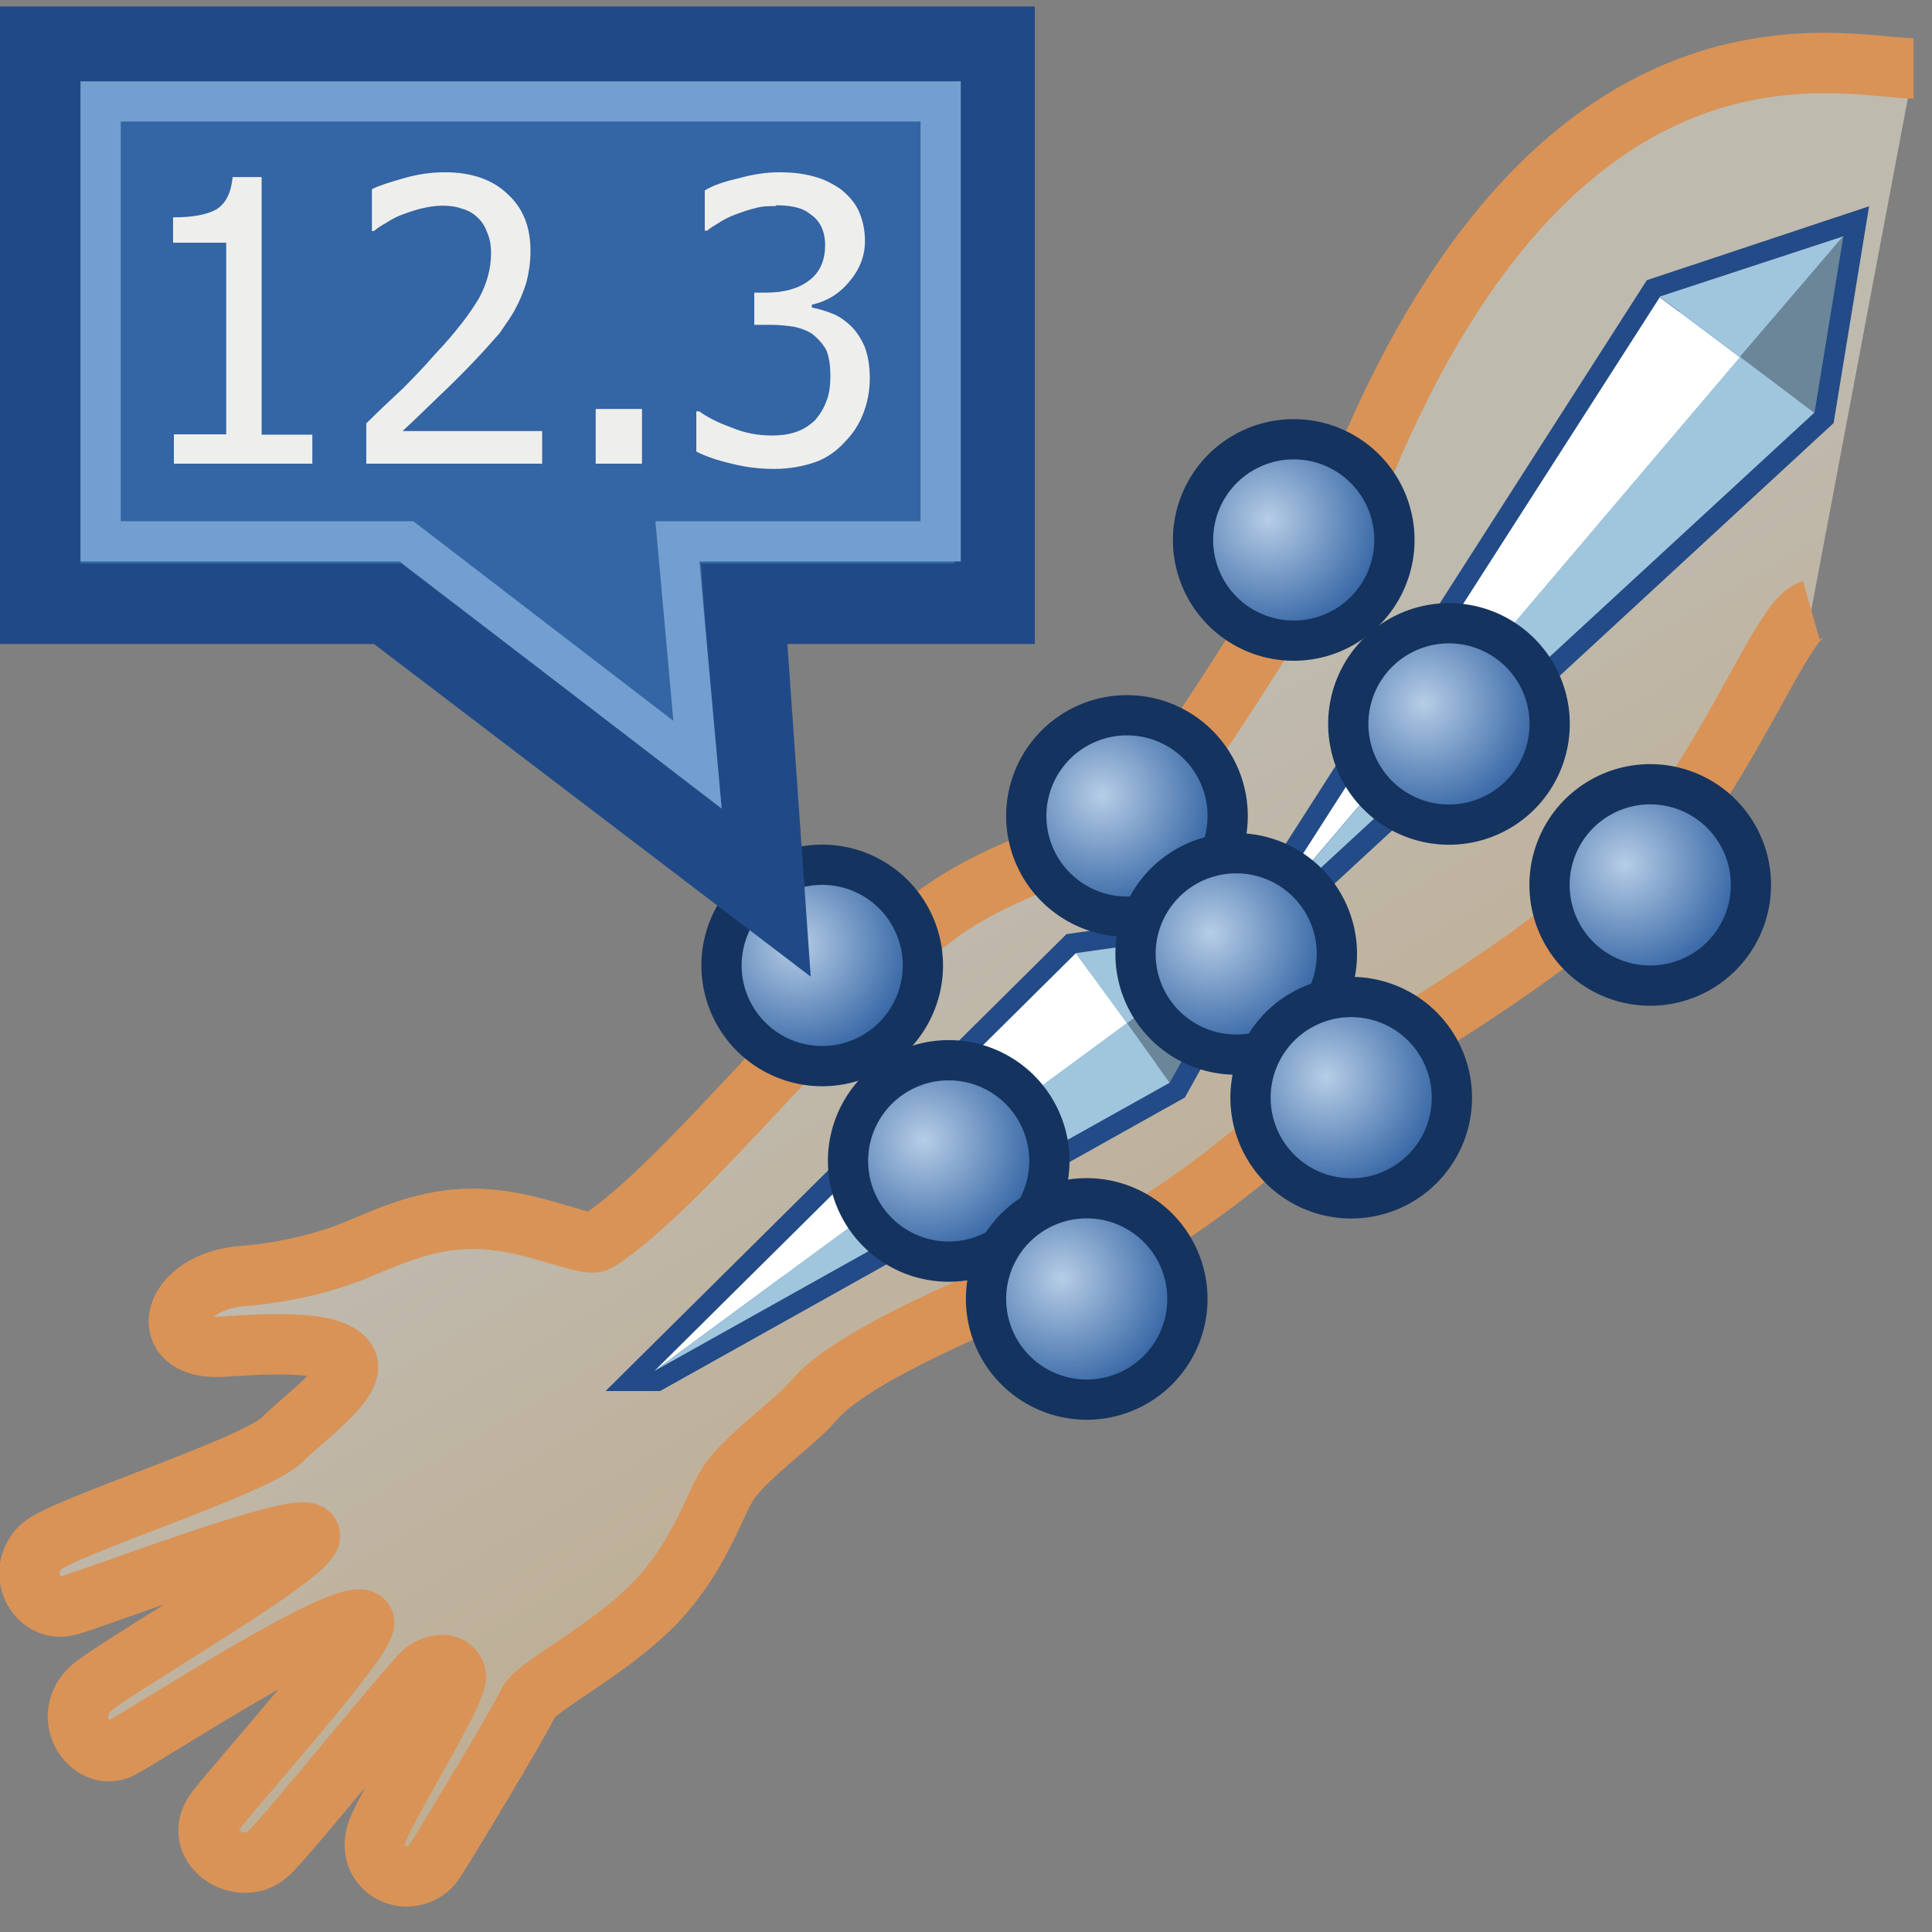 <svg xmlns="http://www.w3.org/2000/svg" width="48" height="48" xmlns:xlink="http://www.w3.org/1999/xlink"><rect width="100%" height="100%" fill="#808080" stroke="none"/><defs><linearGradient id="a"><stop offset="0" stop-color="#b6cde6"/><stop offset="1" stop-color="#3465a4"/></linearGradient><radialGradient id="c" cx="3.299" cy="3.416" r="2.751" xlink:href="#a" fx="3.299" fy="3.416" gradientUnits="userSpaceOnUse"/><linearGradient><stop offset="0" stop-color="#eeeeec" stop-opacity=".502"/><stop offset="1" stop-color="#fff" stop-opacity=".753"/></linearGradient><linearGradient x1="208.958" x2="182.122" y1="247.744" y2="206.743" gradientUnits="userSpaceOnUse"><stop offset="0" stop-color="#8EA3B2"/><stop offset="1" stop-color="#DCE6E9"/></linearGradient><linearGradient id="b" x1="928.462" x2="949.113" y1="1677.34" y2="1712.672" gradientUnits="userSpaceOnUse" gradientTransform="translate(-904.22 -1655.897)"><stop offset="0" stop-color="#FEF3DC"/><stop offset="1" stop-color="#FAAF3E"/></linearGradient><radialGradient id="d" cx="3.299" cy="3.416" r="2.751" xlink:href="#a" gradientUnits="userSpaceOnUse" fx="3.299" fy="3.416"/><radialGradient id="e" cx="3.299" cy="3.416" r="2.751" xlink:href="#a" gradientUnits="userSpaceOnUse" fx="3.299" fy="3.416"/><radialGradient id="f" cx="3.299" cy="3.416" r="2.751" xlink:href="#a" gradientUnits="userSpaceOnUse" fx="3.299" fy="3.416"/><radialGradient id="g" cx="3.299" cy="3.416" r="2.751" xlink:href="#a" gradientUnits="userSpaceOnUse" fx="3.299" fy="3.416"/><radialGradient id="h" cx="3.299" cy="3.416" r="2.751" xlink:href="#a" gradientUnits="userSpaceOnUse" fx="3.299" fy="3.416"/><radialGradient id="i" cx="3.299" cy="3.416" r="2.751" xlink:href="#a" gradientUnits="userSpaceOnUse" fx="3.299" fy="3.416"/><radialGradient id="j" cx="3.299" cy="3.416" r="2.751" xlink:href="#a" gradientUnits="userSpaceOnUse" fx="3.299" fy="3.416"/><radialGradient id="k" cx="3.299" cy="3.416" r="2.751" xlink:href="#a" gradientUnits="userSpaceOnUse" fx="3.299" fy="3.416"/></defs><g><path fill="url(#b)" d="M45 15.16c-.63.18-1.53 2.6-3.32 5.18-2.14 3.1-8.36 6.24-9.1 6.98-.75.75-2.22 2.07-4.15 3.26-1.18.72-6.87 2.65-8.2 4.2-.48.58-1.82 1.48-2.2 2.18-.3.5-.72 1.83-1.84 2.95-1.13 1.13-2.92 2.02-3.07 2.4-.15.37-2.04 3.5-2.3 3.9-.53.85-1.9.28-1.4-.83.53-1.13 2.02-3.48 1.9-3.78-.1-.3-.44-.28-.74-.1-.3.2-3.33 4-3.9 4.54-.7.67-2-.2-1.3-1.08.45-.6 3.86-4.4 3.66-4.68-.35-.47-5.52 2.9-6.05 3.16-.74.36-1.53-.8-.7-1.52.67-.56 5.67-3.43 5.4-3.8-.25-.38-5.6 1.7-6.04 1.78-.75.15-1.27-.85-.63-1.47.54-.5 5.35-2 6-2.67.55-.55 1.82-1.44 1.6-1.92-.3-.62-2.42-.42-3.13-.38-1.65.08-1.27-1.63.57-1.76 1.05-.08 2.13-.36 2.85-.67.8-.33 1.7-.75 2.84-.75 1.45 0 2.8.74 3.1.56 2.16-1.37 5.85-6.24 8.5-8.17 1.9-1.37 4.36-1.7 5.38-2.92 1.18-1.4 4.6-7 5.18-8.22C38.88-.35 45.9 1.7 47.54 1.7" opacity=".5"/><path fill="#709ec3" stroke="#224b87" d="M31.2 23.05L41.24 7.38l4.57-1.52-.72 4.4-13.87 12.8z"/><path fill="#709ec3" stroke="#224b87" d="M16.26 34.06l10.47-10.38 4.48-.63-2.14 3.85-12.8 7.16z"/><path fill="#fff" d="M26.73 23.68L16.26 34.06 28 25.42l-1.27-1.74z"/><path fill="#a0c6de" d="M28 25.42l3.2-2.37-4.47.63L28 25.42z"/><path fill="#6b8599" d="M28 25.42l1.06 1.48 2.15-3.85-3.2 2.37z"/><path fill="#a0c6de" d="M16.26 34.06L28 25.42l1.06 1.48-12.8 7.16z"/><path fill="#fff" d="M41.23 7.38l2 1.5L31.2 23.04 41.24 7.38z"/><path fill="#a0c6de" d="M43.23 8.87l2.57-3-4.57 1.5 2 1.5z"/><path fill="#a0c6de" d="M45.08 10.25l-1.85-1.38L31.2 23.05l13.88-12.8z"/><path fill="#6b8599" d="M45.8 5.86l-.72 4.4-1.85-1.4 2.57-3z"/><path fill="none" stroke="#d99357" stroke-width="1.5" d="M45 15.16c-.63.18-1.53 2.6-3.32 5.18-2.14 3.1-8.36 6.24-9.1 6.98-.75.75-2.22 2.07-4.15 3.26-1.18.72-6.87 2.65-8.2 4.2-.48.58-1.82 1.48-2.2 2.18-.3.5-.72 1.83-1.84 2.95-1.13 1.13-2.92 2.02-3.07 2.4-.15.37-2.04 3.5-2.3 3.9-.53.85-1.9.28-1.4-.83.53-1.13 2.02-3.48 1.9-3.78-.1-.3-.44-.28-.74-.1-.3.2-3.33 4-3.9 4.54-.7.67-2-.2-1.3-1.08.45-.6 3.86-4.4 3.66-4.68-.35-.47-5.52 2.9-6.05 3.16-.74.36-1.53-.8-.7-1.52.67-.56 5.67-3.43 5.4-3.8-.25-.38-5.6 1.7-6.04 1.78-.75.15-1.27-.85-.63-1.47.54-.5 5.35-2 6-2.67.55-.55 1.82-1.44 1.6-1.92-.3-.62-2.42-.42-3.13-.38-1.65.08-1.27-1.63.57-1.76 1.05-.08 2.13-.36 2.85-.67.8-.33 1.7-.75 2.84-.75 1.45 0 2.8.74 3.1.56 2.16-1.37 5.85-6.24 8.5-8.17 1.9-1.37 4.36-1.7 5.38-2.92 1.18-1.4 4.6-7 5.18-8.22C38.88-.35 45.9 1.7 47.54 1.7"/><path fill="url(#c)" fill-rule="evenodd" stroke="#15335f" stroke-width=".943" d="M6.25 3.9a2.36 2.36 0 1 1-4.72 0 2.36 2.36 0 1 1 4.72 0z" transform="matrix(1.06 0 0 1.06 16.304 19.852)" color="#000" stroke-linecap="round" overflow="visible"/><path fill="url(#d)" fill-rule="evenodd" stroke="#15335f" stroke-width=".943" d="M6.25 3.9a2.36 2.36 0 1 1-4.72 0 2.36 2.36 0 1 1 4.72 0z" transform="matrix(1.06 0 0 1.06 23.876 16.138)" color="#000" stroke-linecap="round" overflow="visible"/><path fill="url(#e)" fill-rule="evenodd" stroke="#15335f" stroke-width=".943" d="M6.25 3.9a2.36 2.36 0 1 1-4.72 0 2.36 2.36 0 1 1 4.72 0z" transform="matrix(1.06 0 0 1.06 28.019 9.281)" color="#000" stroke-linecap="round" overflow="visible"/><path fill="url(#f)" fill-rule="evenodd" stroke="#15335f" stroke-width=".943" d="M6.25 3.9a2.36 2.36 0 1 1-4.72 0 2.36 2.36 0 1 1 4.72 0z" transform="matrix(1.06 0 0 1.06 31.876 13.852)" color="#000" stroke-linecap="round" overflow="visible"/><path fill="url(#g)" fill-rule="evenodd" stroke="#15335f" stroke-width=".943" d="M6.25 3.9a2.36 2.36 0 1 1-4.72 0 2.36 2.36 0 1 1 4.72 0z" transform="matrix(1.06 0 0 1.06 26.59 19.566)" color="#000" stroke-linecap="round" overflow="visible"/><path fill="url(#h)" fill-rule="evenodd" stroke="#15335f" stroke-width=".943" d="M6.25 3.9a2.36 2.36 0 1 1-4.72 0 2.36 2.36 0 1 1 4.72 0z" transform="matrix(1.06 0 0 1.06 19.447 24.709)" color="#000" stroke-linecap="round" overflow="visible"/><path fill="url(#i)" fill-rule="evenodd" stroke="#15335f" stroke-width=".943" d="M6.25 3.9a2.36 2.36 0 1 1-4.72 0 2.36 2.36 0 1 1 4.72 0z" transform="matrix(1.06 0 0 1.06 22.876 28.138)" color="#000" stroke-linecap="round" overflow="visible"/><path fill="url(#j)" fill-rule="evenodd" stroke="#15335f" stroke-width=".943" d="M6.25 3.9a2.36 2.36 0 1 1-4.72 0 2.36 2.36 0 1 1 4.72 0z" transform="matrix(1.06 0 0 1.06 29.447 23.138)" color="#000" stroke-linecap="round" overflow="visible"/><path fill="url(#k)" fill-rule="evenodd" stroke="#15335f" stroke-width=".943" d="M6.25 3.9a2.36 2.36 0 1 1-4.72 0 2.36 2.36 0 1 1 4.72 0z" transform="matrix(1.06 0 0 1.06 36.876 17.852)" color="#000" stroke-linecap="round" overflow="visible"/><path fill="#3465a4" fill-rule="evenodd" stroke="#204a87" stroke-width="2" stroke-dashoffset="1" d="M1 1.16V15h8.63l9.36 7.13-.5-7.13h6.22V1.16H1z" color="#000" stroke-linecap="round" overflow="visible"/><path fill="#eeeeec" d="M7.78 11.52H4.32v-.73h1.3V6.03H4.3V5.4c.5 0 .85-.07 1.08-.2.23-.15.36-.4.4-.8h.72v6.4h1.26v.72zm5.7 0H9.1v-1c.3-.3.6-.58.9-.86.27-.27.54-.55.8-.85.55-.58.9-1.06 1.1-1.4.2-.37.3-.74.3-1.12 0-.2-.03-.37-.1-.52-.05-.15-.13-.27-.24-.37-.1-.1-.24-.18-.4-.22-.13-.05-.3-.07-.47-.07-.18 0-.35.03-.52.07-.17.04-.34.1-.5.16-.13.05-.26.12-.38.2-.13.07-.23.14-.3.2h-.05V4.7c.2-.1.47-.18.82-.28.35-.1.68-.14 1-.14.65 0 1.17.18 1.54.53.4.36.58.83.58 1.43 0 .28-.04.53-.1.77-.07.23-.16.45-.27.65-.1.2-.25.4-.4.62-.18.2-.35.4-.54.6-.3.32-.63.65-1 1-.36.35-.65.63-.87.83h3.47v.82zm2.47 0H14.8v-1.36h1.15v1.36zm3.34-6.4c-.18 0-.35 0-.52.05-.17.04-.34.1-.5.16-.16.06-.3.13-.4.2-.12.07-.22.13-.3.2h-.06v-1c.2-.12.48-.22.84-.3.35-.1.7-.15 1-.15.33 0 .6.03.85.1.25.06.46.17.66.3.2.15.37.34.47.55.1.22.16.47.16.76 0 .38-.14.72-.4 1.02-.25.3-.56.48-.92.56v.07c.15.03.3.07.48.14.17.06.33.17.47.3.15.14.27.32.36.53.08.2.13.47.13.78 0 .33-.06.63-.17.9-.1.26-.26.5-.46.7-.2.22-.45.4-.75.5-.3.1-.62.16-1 .16-.35 0-.7-.04-1.05-.13-.35-.08-.64-.18-.88-.3v-1h.07c.2.14.46.28.8.4.33.14.67.2 1 .2.2 0 .4-.02.58-.08.2-.06.36-.17.5-.3.12-.14.22-.3.28-.47.07-.16.1-.38.1-.63 0-.26-.03-.47-.1-.64-.08-.15-.2-.28-.32-.38-.13-.1-.3-.16-.47-.2-.2-.03-.38-.05-.6-.05h-.4v-.8h.3c.44 0 .8-.1 1.06-.3.27-.2.4-.5.4-.88 0-.2-.04-.34-.1-.47-.07-.13-.16-.23-.27-.3-.12-.1-.26-.15-.4-.18-.15-.03-.3-.04-.47-.04z" style="text-align:start;line-height:125%" font-size="12" font-family="Tahoma"/><path fill="none" stroke="#729fcf" stroke-dashoffset="1" d="M2.5 2.52v10.93h7.6L17.33 19l-.5-5.55h6.54V2.52H2.5z" color="#000" stroke-linecap="round" overflow="visible"/></g></svg>